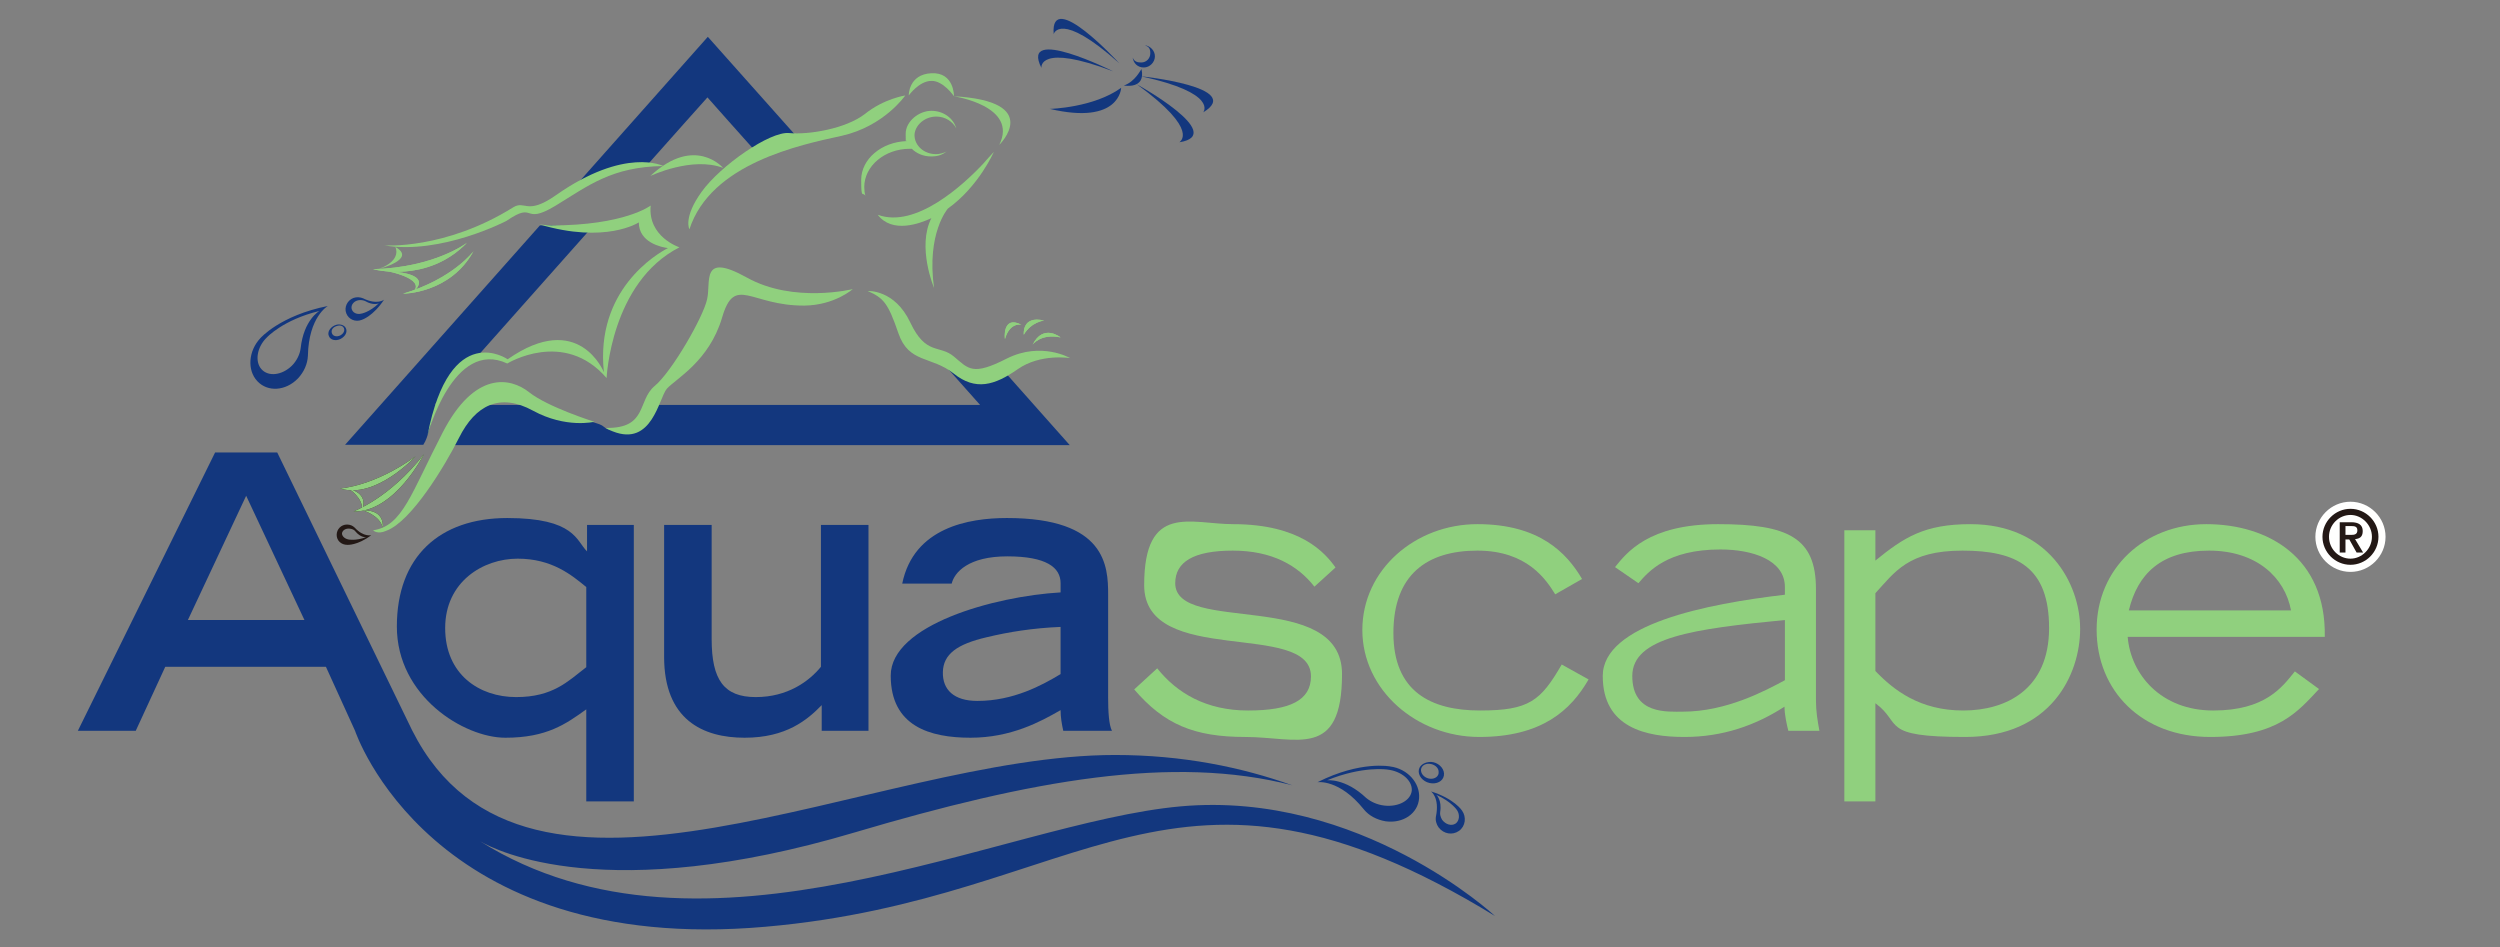 <?xml version="1.0" encoding="UTF-8"?>
<svg xmlns="http://www.w3.org/2000/svg" version="1.1" viewBox="0 0 652 247">
  <rect x="0" y="0" width="652" height="247" fill="#808080" stroke="none"/>
  <defs>
    <style>
      .cls-1 {
        fill: #90d07e;
      }

      .cls-2 {
        fill: none;
        stroke: #fffffe;
        stroke-linecap: round;
        stroke-linejoin: round;
        stroke-width: 3.7px;
      }

      .cls-3 {
        fill: #13377e;
      }

      .cls-4 {
        fill: #231815;
      }

      .cls-5 {
        fill: #fffffe;
      }
    </style>
  </defs>
  <!-- Generator: Adobe Illustrator 28.7.1, SVG Export Plug-In . SVG Version: 1.2.0 Build 142)  -->
  <g>
    <g id="layer">
      <g>
        <path class="cls-3" d="M297.6,19.9s27.1,2.8,16.2,9.4c0,0,4.1-5-16.2-9.4"/>
        <path class="cls-3" d="M296.5,22s23.7,13.1,11.1,15.1c-.1-.1,5.7-2.9-11.1-15.1"/>
        <path class="cls-3" d="M291.9,16.5s-18.1-19.8-17.1-7.6c0,0,1.6-6.3,17.1,7.6"/>
        <path class="cls-3" d="M290.3,18.6s-24.4-12.2-18.7-.9c0-.1-.8-6.5,18.7.9"/>
        <path class="cls-3" d="M292.4,22.9s-.3,9.8-18.6,5.5c.1,0,11.4-.3,18.6-5.5"/>
        <path class="cls-3" d="M293.1,22.3s5.8,1.1,4.6-4.3c-.1,0-1.6,3.3-4.6,4.3"/>
        <path class="cls-3" d="M297.6,16.3c1.4,0,2.4-1.1,2.4-2.4s-.4-1.7-1.4-2.1c1.4.2,2.6,1.4,2.6,2.9s-1.3,2.9-2.9,2.9-2.7-1.1-2.9-2.6c.4,1,1.1,1.3,2.2,1.3"/>
        <path class="cls-3" d="M260.7,95.5c-2.9,1.5-6.2,2.9-7.9,1.9-2.2-1.3-7.6-5.3-8.8-5.5-.2,0-.5-.2-.9-.4,4.7,5.3,8.9,10.1,12.5,14.1h-85.8c-.9,1.5-1.6,2.8-2.2,3.4-1.9,2.2-7.8,4-9.6,2.7-1-.7-.7-.8-3-1.5-2.8-.9-8.2-2.4-10.2-3.2-.9-.3-1.9-.9-2.9-1.4h-19.2c-2.3,2.1-4.7,5.2-7,9.7,0,.3-.3.5-.4.8h163.7l-18.3-20.6Z"/>
        <path class="cls-3" d="M169,42.8c6.8-7.7,12.4-13.9,15.5-17.4,2.7,3.1,7.4,8.3,13.1,14.7l5.8-2.9,4.8-1.1-23.6-26.5-35.7,40.2,12.9-6.1c-.1,0,3.2-1.1,7.2-.9"/>
        <path class="cls-3" d="M123.9,93.6c9.4-10.6,20.6-23.2,31-34.9-3.2.3-6.9.4-11.2.1-1-.1-2-.1-2.9,0l-50.8,57.2h20.4c1.5-2.3,1.4-4.8,3.2-8.9,0,0,0-.6.5-1.6h-.7c.4-.4.8-.9,1.1-1.3,1.3-3.4,4.3-9,9.4-10.6"/>
        <path class="cls-4" d="M110.6,118.4s-7.6,15.2-18.4,15c0-.1,9.3-3.3,18.4-15"/>
        <path class="cls-4" d="M108.4,119s-10.4,11.3-19.7,8.4c0,0,8.8-.5,19.7-8.4"/>
        <path class="cls-4" d="M99.8,137.7s.9-4.8-5.2-4.6c0,0,4.6,1.3,5.2,4.6"/>
        <path class="cls-4" d="M94.4,132.9s2.1-3.9-3.3-5.4c0,.1,3.6,2.4,3.3,5.4"/>
        <path class="cls-1" d="M269.3,89.9s2.1-3,7.3-1.9c0,0-4.5-3.7-7.3,1.9"/>
        <path class="cls-1" d="M272.3,83.6s-3.3.3-5.3,3.7c0,0-.6-5.1,5.3-3.7"/>
        <path class="cls-1" d="M266.4,84.7s-3-.8-4.3,3.7c-.1,0-.7-6.3,4.3-3.7"/>
        <path class="cls-1" d="M121.8,63.3s-8.4,6.5-24.5,6.9c0,0,14,3.9,24.5-6.9"/>
        <path class="cls-1" d="M123.5,65.5s-5.3,7.2-18.4,11.1c0,0,12.3,0,18.4-11.1"/>
        <path class="cls-1" d="M100.9,70.7s10.2,1.9,6.9,5.4c-.1,0,6.3-4.7-6.9-5.4"/>
        <path class="cls-3" d="M87.2,84.9c-1.2.6-1.9,1.8-1.4,2.8.4,1,1.8,1.3,3,.7,1.2-.6,1.9-1.8,1.4-2.8-.4-.9-1.8-1.3-3-.7M88.7,87.5c-.9.4-1.8.2-2.1-.5-.3-.7,0-1.5,1-1.9s1.8-.2,2.1.5c.3.7-.2,1.5-1,1.9"/>
        <path class="cls-3" d="M67.9,88.2c-3.1,3.3-3.5,8.3-.8,11.2,2.7,2.9,7.4,2.6,10.6-.7,1.6-1.7,2.5-3.8,2.6-5.9.2-10.2,5.2-13,5.2-13-12.5,2.5-17.6,8.4-17.6,8.4M78.4,90.9c-.2,1.5-1,3.2-2.3,4.5-2.6,2.5-6.1,2.9-7.9.9s-1.2-5.8,1.4-8.3c0,0,4.2-4.6,13.7-6.9,0,0-4.1,2.3-4.9,9.8"/>
        <path class="cls-4" d="M92.5,137.6c-.5-.5-1.2-.8-2-.8-1.5,0-2.7,1.2-2.7,2.7s1.2,2.6,2.8,2.6c0,0,2.6.2,6.2-2.5,0-.1-1.9.6-4.3-2M90.9,140.7c-1.1-.2-1.8-1-1.7-1.7.2-.8,1.1-1.3,2.2-1.1.6.1,1,.3,1.3.7,1.4,1.7,2.8,1.5,2.8,1.5-2.8,1-4.6.6-4.6.6"/>
        <path class="cls-3" d="M94.7,77.8c-.8-.3-1.6-.4-2.5-.1-1.6.6-2.5,2.4-1.9,4s2.4,2.4,4.1,1.7c0,0,2.9-.9,5.8-5.3,0,.1-1.9,1.5-5.5-.3M94.2,81.8c-1.2.3-2.3-.3-2.5-1.3s.6-2,1.8-2.2c.6-.1,1.2,0,1.7.2,2.2,1.3,3.6.6,3.6.6-2.5,2.4-4.6,2.7-4.6,2.7"/>
        <path class="cls-1" d="M260.6,37.8s11.7-11.4-11.9-12.7c0,0,17,2.5,11.9,12.7"/>
        <path class="cls-1" d="M248.8,25.1s.1-6.3-5.9-6-5.9,5.8-5.9,5.8c0,0,2.7-3.8,5.9-3.8,3.1-.1,5.9,4,5.9,4"/>
        <path class="cls-1" d="M225.6,29.7c-5,3.9-14.8,5.5-19.8,5s-17.9,8.5-22.8,15.3c-4.9,6.8-3.2,9.8-3.2,9.8,5.6-17.2,28.8-22,39.8-24.4,11-2.5,16.5-10.5,16.5-10.5,0,0-5.5.8-10.5,4.8"/>
        <path class="cls-1" d="M188.6,43.8s-7.4-8.7-19,2.1c0,0,10.9-5.2,19-2.1"/>
        <path class="cls-1" d="M133.8,54.1c3.2-2,3.5,2.2,11.2-3.2,18.1-12.7,28-7.6,28-7.6-13.5.2-19.5,5.1-28.2,10.4-8.7,5.2-5-1.4-12.7,3.9,0,0-17,8.9-31.9,6.4-.1,0,15.8,1.2,33.6-9.9"/>
        <path class="cls-1" d="M138,102.3c-4.9-3.9-14.2-5.6-22.5,10.4s-10.5,24.5-18.2,25.6c0,0,1.1,1.2,3.5.1,6.5-2.4,15.3-17,18.9-24.2,4.3-8.6,10.7-11.8,19.3-7.1,8.6,4.7,16,2.9,16,2.9,0,0-12.1-3.8-17-7.7"/>
        <path class="cls-1" d="M194.8,72.4c-12.2-6.8-9.3,1.1-10.4,5.7-1,4.6-9.2,18.9-13.7,22.6-4.5,3.8-1.8,11.1-12.7,10.9,0,0,.7.5,1.8.9,10.3,4.1,12-8.6,14.1-11.1,2.3-2.6,11-7.1,14.4-18.5,3.3-11.4,7.4-3.1,21.5-3.2,7.9-.1,12.6-4.3,12.6-4.3,0,0-15.4,3.8-27.6-3"/>
        <path class="cls-1" d="M262.6,93.5c-9,4.6-10,2.7-13.8-.5s-7.3-.2-11.4-8.9c-4.1-8.7-11.1-8.2-11.1-8.2,4.1,1.8,5.3,3.1,8,11s8.6,5.9,14.4,10.5c5.7,4.6,10.7,3.1,16.7-1.1s13.7-2.9,13.7-2.9c0,0-7.5-4.4-16.5.1"/>
        <path class="cls-1" d="M110.6,118.4s-7.6,15.2-18.4,15c0-.1,9.3-3.3,18.4-15"/>
        <path class="cls-1" d="M108.4,119s-10.4,11.3-19.7,8.4c0,0,8.8-.5,19.7-8.4"/>
        <path class="cls-1" d="M99.8,137.7s.9-4.8-5.2-4.6c0,0,4.6,1.3,5.2,4.6"/>
        <path class="cls-1" d="M94.4,132.9s2.1-3.9-3.3-5.4c0,.1,3.6,2.4,3.3,5.4"/>
        <path class="cls-1" d="M269.3,89.9s2.1-3,7.3-1.9c0,0-4.5-3.7-7.3,1.9"/>
        <path class="cls-1" d="M272.3,83.6s-3.3.3-5.3,3.7c0,0-.6-5.1,5.3-3.7"/>
        <path class="cls-1" d="M266.4,84.7s-3-.8-4.3,3.7c-.1,0-.7-6.3,4.3-3.7"/>
        <path class="cls-1" d="M257.2,41.8l-.6.7c-5.3,5.7-17.8,17.2-27.7,13.5,3.8,5,11,2.3,14,.9-3.8,7.5.7,18.2.7,18.2-2-14.3,3.6-20.7,3.6-20.7,8.1-5.8,12-14.8,12-14.8l-2,2.2Z"/>
        <path class="cls-1" d="M121.8,63.3s-8.4,6.5-24.5,6.9c0,0,14,3.9,24.5-6.9"/>
        <path class="cls-1" d="M123.5,65.5s-5.3,7.2-18.4,11.1c0,0,12.3,0,18.4-11.1"/>
        <path class="cls-1" d="M103.1,64.4s1.9,3.4-4.2,5.7c0,0,9.9-2.5,4.2-5.7"/>
        <path class="cls-1" d="M100.9,70.7s10.2,1.9,6.9,5.4c-.1,0,6.3-4.7-6.9-5.4"/>
        <path class="cls-1" d="M169.7,53.6s-6.7,5.2-26,5.2h.1c-2-.1-3.2-.3-3.2-.3,17.4,5.2,26-.5,26-.5,0,5.3,6,6.5,7.6,6.7-2.9,1.5-19,10.9-16.7,32.4,0,0-6.5-16.4-25.1-3.4,0,0-15-10.5-20.9,19.8,0,0,6.7-25.3,20.8-18.7,0,0,14.8-9.1,25.9,3.8,0,0,1.1-25,19-34.1,0,0-8.3-2.7-7.5-10.9"/>
        <path class="cls-1" d="M244.2,30.4c2.3,0,4.3,1.3,5.2,3.1-.7-2.6-3.3-4.6-6.5-4.6s-6.7,2.7-6.7,6,.1,1.3.3,1.9c-6.6.2-11.9,4.7-11.9,10.1s.4,2.9,1.1,4.2c-.2-.7-.3-1.5-.3-2.3,0-5.5,5.3-10,11.9-10h.5c1.2,1.2,3,2,5,2s3-.5,4.1-1.3c-.8.4-1.8.7-2.8.7-3.1,0-5.6-2.2-5.6-5,.1-2.5,2.6-4.8,5.7-4.8"/>
        <path class="cls-1" d="M301.8,174.3c5.1,6.4,12.7,11,23.7,11s16.4-2.7,16.4-8.9c0-14.8-43.5-2.2-43.5-23.8s12.2-15.9,23.2-15.9c17.6,0,24,7.5,26.7,11.3l-5.5,5c-4.3-5.5-11-9.4-21.3-9.4s-15,3-15,8.5c0,13.5,43.5,1.3,43.5,23.7s-11.8,16.4-25.2,16.4-21.2-3.3-29-12.4l6-5.5Z"/>
        <path class="cls-1" d="M405.6,155c-2.3-3.7-7.2-11.4-20.3-11.4s-21.9,6.2-21.9,21.5,9.8,20.2,22.6,20.2,15.8-2.5,21.3-12l7,3.9c-4.6,8-12.2,15-28.5,15s-30.5-12.2-30.5-27.9,13.8-27.6,30-27.6,23.3,7.5,27.3,14.3l-7,4Z"/>
        <path class="cls-1" d="M473.6,182.5c0,3.1.4,5.3.9,8.1h-8.1c-.4-1.6-1-4.2-1-6.3-7.6,4.9-16.1,7.9-26.1,7.9s-21.3-2.4-21.3-15.9,27.1-18.8,47.5-21.2v-2c0-7.1-8.5-9.8-16.8-9.8-13.9,0-18.8,5.8-21.4,8.8l-6.1-4.2c3-3.7,8.7-11.2,26.9-11.2s25.5,3.5,25.5,16.9v28.9ZM465.5,161.7c-23.8,2.3-39.8,4.5-39.8,14.6s9.2,9.3,13.2,9.3c11.3,0,21.4-5.4,26.6-8.2v-15.7h0Z"/>
        <path class="cls-1" d="M481,138.3h8.1v7.9c7.5-6.1,12.8-9.5,24.8-9.5,20.2,0,28.6,15.4,28.6,27.3s-7.6,28.2-30,28.2-16.2-3.5-23.4-8.8v25.6h-8.1v-70.7ZM489.1,175c4.8,5,11.6,10.3,22.9,10.3s22.4-5.6,22.4-21.5-8.4-20.2-22.6-20.2-17.7,5.7-22.7,11.1v20.3Z"/>
        <path class="cls-1" d="M604.8,179.7c-5.4,5.7-10.6,12.5-28.4,12.5s-29.6-12-29.6-28,12.5-27.5,28.6-27.5,31.3,8.7,30.9,29.4h-51.4c.8,9.8,8.7,19.2,22.3,19.2s18-6.1,21.3-10.2l6.3,4.6ZM597.5,159.2c-1.6-8.6-9-15.6-21.4-15.6s-18.6,6-20.9,15.6h42.3Z"/>
        <path class="cls-3" d="M152.9,185c-5.3,3.8-10.3,7.4-21.1,7.4s-28.3-10.8-28.3-29,11.1-28.3,28.8-28.3,18,6,20.8,8.7v-6.9h12.2v72.1h-12.4v-24ZM152.9,153.1c-3.8-3.1-8.9-7.4-17.9-7.4s-18.9,6-18.9,18.1,8.9,18,18.5,18,13.5-4.1,18.3-7.8v-20.9h0Z"/>
        <path class="cls-3" d="M226.5,190.6h-12.2v-6.7c-3.7,3.8-9.2,8.5-20.1,8.5s-21-4.7-21-21.1v-34.4h12.4v29.8c0,10.6,3.2,15.1,11.5,15.1s13.9-4.1,17-7.9v-37h12.4v53.7h0Z"/>
        <path class="cls-3" d="M289,181.9c0,3.6.2,7.2,1,8.7h-12.7c-.4-1.8-.7-3.6-.7-5.4-5.2,3-12.9,7.2-23.5,7.2s-20.8-3-20.8-16.2,27-20.7,44.3-21.7v-2.4c0-4.1-3.7-7-13.9-7s-13.8,4.2-14.5,7.1h-12.9c3-14.6,17.3-17.1,27.3-17.1,25.9,0,26.4,12.6,26.4,20v26.8h0ZM276.6,163.5c-7.2.3-13.5,1.3-19.3,2.7-7.7,1.8-11.3,4.4-11.4,9.1-.1,4.6,2.9,7.5,9,7.5,9.4,0,16.9-4.1,21.7-7v-12.3h0Z"/>
        <path class="cls-3" d="M307.9,210.3c-46.7,4.2-124.5,45.6-182.7,9.1-.4-.2-.6-.3-.6-.3.2.1.4.2.6.3,4.3,2.5,33.1,16.9,97.7-2.3,46.2-13.7,83.1-20.3,114.1-12.3-13.1-4.7-28.6-7.9-46.2-7.9-63.6,0-153.5,52.6-183.3-6.4l-35.2-72.5h-16.2l-35.8,72.6h15.1l7.7-16.7h41.9l7.6,16.7s19.6,58.8,107,51.1c83.9-7.3,106.2-54.3,190.3-2.8,0,0-35.2-32.8-82-28.6M49,161.7l15.2-32.4,15.2,32.4h-30.4Z"/>
        <path class="cls-3" d="M370,201.3c.1,1.5,1.6,2.9,3.5,3,1.8.1,3.2-1,3.1-2.6-.1-1.5-1.6-2.9-3.4-3-1.9,0-3.3,1.1-3.2,2.6M370.6,201c-.1-1.1.9-1.9,2.2-1.8,1.3.1,2.4,1,2.4,2.1.1,1.1-.9,1.9-2.2,1.8-1.2-.1-2.3-1-2.4-2.1"/>
        <path class="cls-3" d="M362.6,199.9s-7.7-1.6-19,4.1c0,0,5.7-.9,12.1,7.1,1.3,1.6,3.3,2.7,5.7,3.1,4.5.6,8.4-2,8.7-6,.3-4-3-7.7-7.5-8.3M368.2,206.1c-.2,2.6-3.4,4.4-7.1,4-1.9-.2-3.6-1-4.8-2-5.5-5.2-10.2-4.6-10.2-4.6,9.3-3.8,15.7-2.8,15.7-2.8,3.7.4,6.5,2.8,6.4,5.4"/>
        <path class="cls-3" d="M381.3,211.4s-2-3.1-8.1-5c0,0,2.3,1.6,1.3,6.5-.2,1,.1,2.1.7,2.9,1.3,1.7,3.6,2.1,5.3.9,1.7-1.2,2-3.6.8-5.3M379.6,214.8c-1.1.7-2.6.2-3.5-1-.4-.7-.6-1.4-.5-2,.5-3.2-1-4.5-1-4.5,4,1.8,5.4,4,5.4,4,.8,1.2.6,2.8-.4,3.5"/>
        <path class="cls-5" d="M613,132.7c4,0,7.3,3.3,7.3,7.3s-3.3,7.3-7.3,7.3-7.3-3.3-7.3-7.3,3.3-7.3,7.3-7.3M613,145.7c3,0,5.6-2.6,5.6-5.7s-2.6-5.7-5.6-5.7-5.6,2.5-5.6,5.7,2.6,5.7,5.6,5.7M612.7,140.7h-1v3.4h-1.5v-7.9h3c1.9,0,3,.7,3,2.3s-.9,2-2,2.1l2.1,3.5h-1.7l-1.9-3.4ZM613.1,139.5c.9,0,1.7-.1,1.7-1.2s-.9-1.1-1.7-1.1h-1.4v2.3h1.4Z"/>
        <path class="cls-2" d="M613,132.7c4,0,7.3,3.3,7.3,7.3s-3.3,7.3-7.3,7.3-7.3-3.3-7.3-7.3,3.3-7.3,7.3-7.3ZM613,145.7c3,0,5.6-2.6,5.6-5.7s-2.6-5.7-5.6-5.7-5.6,2.5-5.6,5.7,2.6,5.7,5.6,5.7ZM612.7,140.7h-1v3.4h-1.5v-7.9h3c1.9,0,3,.7,3,2.3s-.9,2-2,2.1l2.1,3.5h-1.7l-1.9-3.4ZM613.1,139.5c.9,0,1.7-.1,1.7-1.2s-.9-1.1-1.7-1.1h-1.4v2.3h1.4Z"/>
        <path class="cls-4" d="M613,132.7c4,0,7.3,3.3,7.3,7.3s-3.3,7.3-7.3,7.3-7.3-3.3-7.3-7.3,3.3-7.3,7.3-7.3M613,145.7c3,0,5.6-2.6,5.6-5.7s-2.6-5.7-5.6-5.7-5.6,2.5-5.6,5.7,2.6,5.7,5.6,5.7M612.7,140.7h-1v3.4h-1.5v-7.9h3c1.9,0,3,.7,3,2.3s-.9,2-2,2.1l2.1,3.5h-1.7l-1.9-3.4ZM613.1,139.5c.9,0,1.7-.1,1.7-1.2s-.9-1.1-1.7-1.1h-1.4v2.3h1.4Z"/>
      </g>
    </g>
  </g>
</svg>